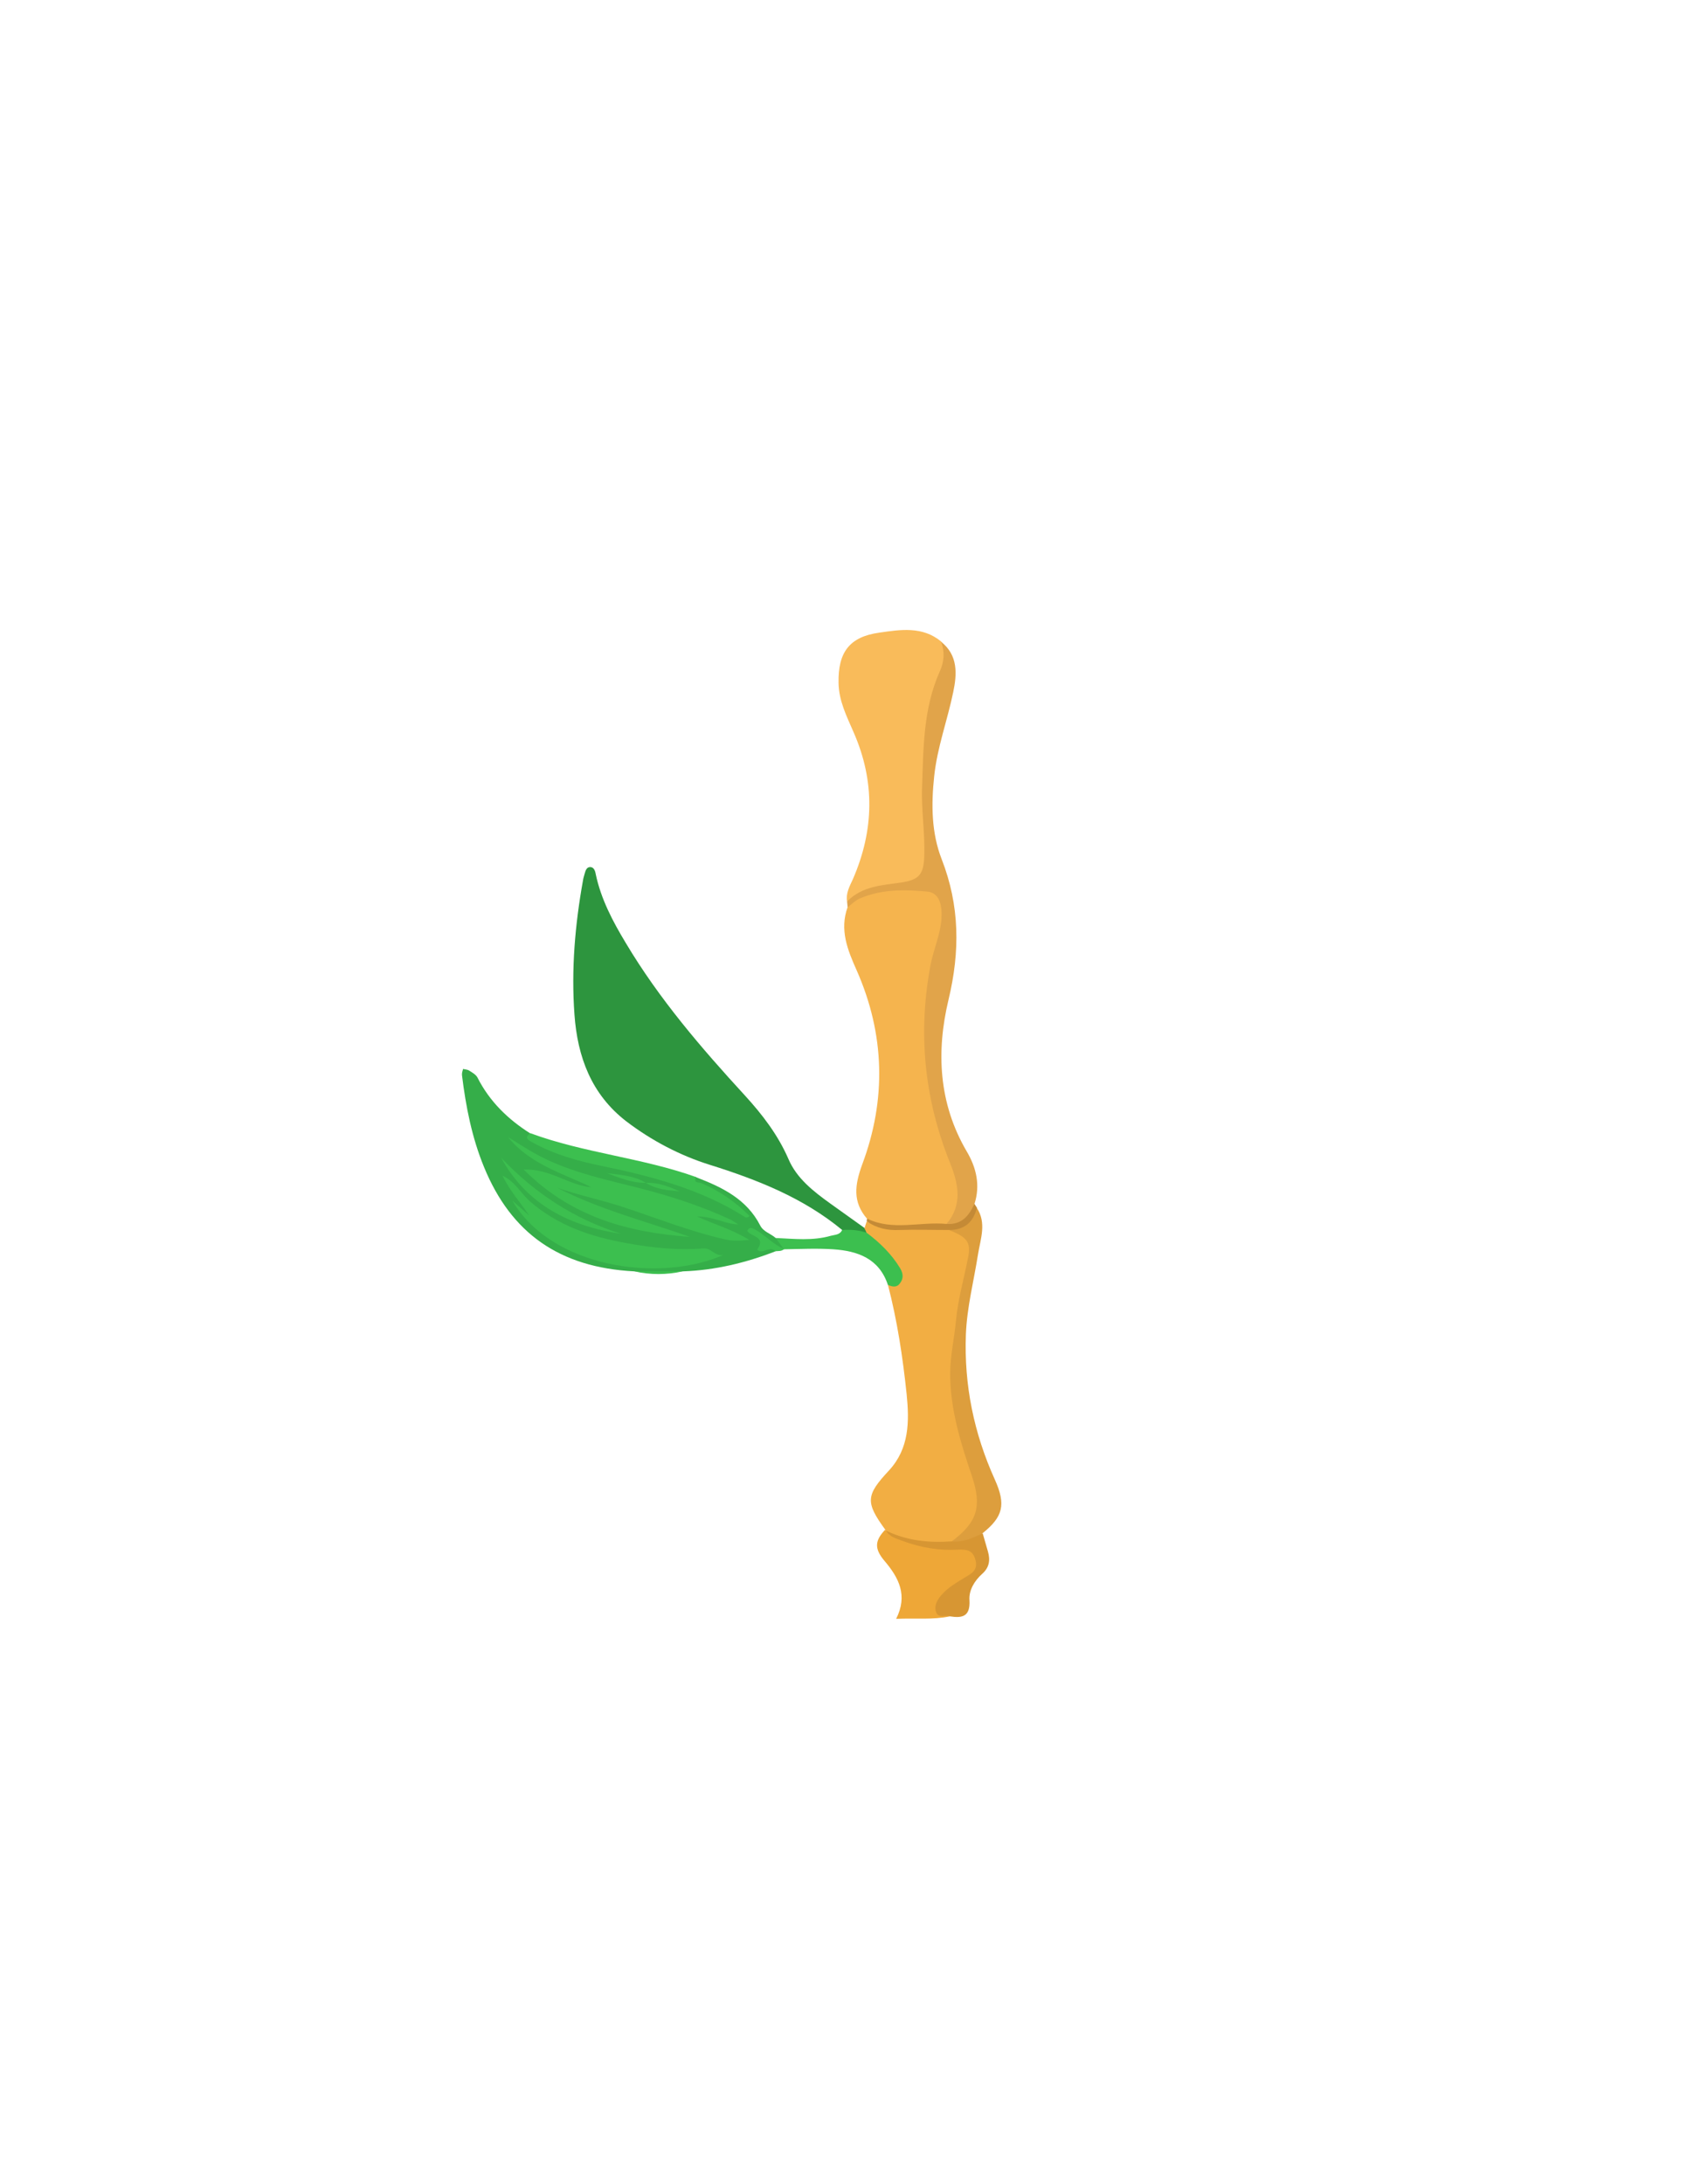 <?xml version="1.0" encoding="utf-8"?>
<!-- Generator: Adobe Illustrator 19.0.0, SVG Export Plug-In . SVG Version: 6.00 Build 0)  -->
<svg version="1.1" id="Calque_1" xmlns="http://www.w3.org/2000/svg" xmlns:xlink="http://www.w3.org/1999/xlink" x="0px" y="0px"
	 viewBox="0 0 612 792" style="enable-background:new 0 0 612 792;" xml:space="preserve">
<style type="text/css">
	.st0{fill:#2D953E;}
	.st1{fill:#F5B44E;}
	.st2{fill:#F2AE43;}
	.st3{fill:#F9BB5A;}
	.st4{fill:#35AE49;}
	.st5{fill:#E1A44A;}
	.st6{fill:#DD9E3D;}
	.st7{fill:#EEA737;}
	.st8{fill:#3CBF4F;}
	.st9{fill:#D79633;}
	.st10{fill:#C48A36;}
</style>
<g>
	<path class="st0" d="M305.4,445.9c-14.1-11.6-30.6-18.1-47.8-23.5c-10.9-3.4-21.2-8.8-30.4-15.8c-12.7-9.8-17.7-23.4-18.8-38.7
		c-1.2-16.4,0.2-32.6,3.1-48.7c0.1-0.8,0.4-1.6,0.6-2.4c0.3-1.1,0.7-2.4,2-2.4c1.3,0,1.8,1.3,2,2.5c1.9,9.1,6.2,17.2,10.9,25
		c12.1,20.3,27.4,38.1,43.3,55.4c6.3,6.9,11.9,14.2,15.7,22.9c3,7.1,9.1,11.8,15.2,16.2c4.2,3,8.4,6,12.6,9c0.7,0.5,1.2,1.1,0.3,1.9
		C311,447.7,308,447.8,305.4,445.9z"/>
	<path class="st1" d="M314.6,442c-5.4-6.2-4.5-12.4-1.8-19.8c8.8-23.5,8.2-47.2-2-70.3c-3.3-7.4-6.3-14.7-3.3-23
		c1.4-3.8,4.7-5,8.1-5.9c6.2-1.7,12.5-1.8,18.8-1.4c5.6,0.4,8.1,3.1,8.3,8.6c0.1,2.5,0,5-0.7,7.4c-5.9,21-7.3,42.3-2.3,63.7
		c1.5,6.5,3.3,12.9,5.9,19.1c2.1,5,3.4,10,2.7,15.5c-0.5,3.8-1.6,6.7-4.9,8.7c-6.8,1.4-13.7,0.5-20.6,1
		C319.8,445.9,316.5,444.9,314.6,442z"/>
	<path class="st2" d="M314.3,446.9c-0.2-0.5-0.4-1-0.7-1.5c0.3-0.8,0.5-1.7,0.8-2.5c9.6,4.2,19.7,1.1,29.5,2
		c7.9,2.2,10,5.3,8.2,13.5c-2.2,9.6-3.5,19.2-4.9,28.9c-2.2,15.4,0.7,30,5.8,44.5c0.8,2.2,1.6,4.4,2.1,6.6c2.2,9-1.2,16.7-9.5,21.2
		c-8.2,1.3-16.2,1.2-23.5-3.6c-0.4-0.4-0.7-0.9-1-1.4c-7.2-9.9-7-12.4,1.4-21.4c7.4-8,7.4-17.8,6.4-27.7
		c-1.4-13.4-3.4-26.6-6.8-39.7c4.4-2.2,4.8-3.6,2.1-7.4c-1.9-2.7-4.5-4.8-6.7-7.2C316.2,449.9,314.7,448.9,314.3,446.9z"/>
	<path class="st3" d="M307.3,326.9c-0.5-3,0.9-5.5,2.1-8.1c7.7-17.7,8.1-35.4,0.3-53.2c-2.5-5.8-5.4-11.4-5.5-18
		c-0.2-11,3.9-16.7,14.8-18.2c7.6-1.1,15.6-2.4,22.4,3.2c2.5,3.2,2.5,6.7,1.1,10.4c-6.5,17.2-7.3,35-5.8,53.1
		c0.4,5.3,0.5,10.7-0.1,16c-0.7,6.6-2.9,8.9-9.4,9.3C320.1,321.8,313.5,323.4,307.3,326.9z"/>
	<path class="st4" d="M230.1,461c-27.2-1.4-44.7-13.9-54.5-37.8c-4.4-10.7-6.6-21.9-8-33.3c-0.1-0.8,0.2-1.6,0.4-2.3
		c0.7,0.2,1.6,0.2,2.2,0.6c1.1,0.7,2.4,1.4,3,2.5c4.4,8.7,11.1,15.2,19.2,20.3c2,3.8,6,4.5,9.5,5.9c9.2,3.5,18.8,5.3,28.4,7.4
		c13.5,3.1,26.6,7.3,38.3,15c-4.6-3.3-9.1-6.8-14.5-9c-1.4-0.6-3.3-1.1-2.4-3.5c0-0.1,0.3-0.1,0.4-0.1c0.2,0,0.3,0.1,0.5,0.2
		c9.4,3.6,18.3,7.9,23.2,17.5c1.2,2.3,3.8,2.9,5.6,4.5c1.2,1.2,3.8,1.4,3,4.1l0,0c-4.9,0.7-6.4-4.6-10-5.5c0.8,1.3,5.2,1.7,1.8,5
		c1.7,0.2,4.1-2,5.2,1.2c-10.8,4.2-22,6.9-33.6,7.3C241.8,461.6,235.9,461.7,230.1,461z"/>
	<path class="st5" d="M307.3,326.9c5.4-5.6,12.7-5.9,19.7-6.9c6.4-1,8.1-2.9,8.3-9.6c0.3-8.3-1.1-16.6-0.8-24.8
		c0.5-14.3,0.4-28.8,6.5-42.3c1.5-3.3,1.8-7,0.4-10.6c6.2,4.9,5.8,11.7,4.4,18.3c-2.1,10.2-5.8,20-6.9,30.5c-1.1,10.3-1,20.5,2.7,30
		c6.6,16.9,6.7,33.5,2.5,51c-4.5,18.8-3.6,37.6,6.6,55c3.5,5.9,5,12.3,2.8,19.1c-0.6,6.2-4.8,9.2-10.2,7.3c6-7,4.4-14.6,1.4-22.1
		c-9.4-23.3-11.8-47.2-7.1-72c1.3-6.7,4.6-13,3.9-20.2c-0.4-3.7-2-6-5.1-6.3c-8.3-0.8-16.6-0.9-24.5,2.5c-1.6,0.7-3,2.1-4.4,3.2
		C307.4,328.3,307.4,327.6,307.3,326.9z"/>
	<path class="st6" d="M345.3,558.9c9.2-6.9,11-12.6,7.3-23.6c-4.1-12.1-7.9-24.3-7.9-37.2c0-6.4,1.5-12.8,2.1-19.2
		c0.7-7.6,2.8-14.9,4.3-22.4c1.3-6-0.1-7.9-6.9-10.5c4.3-1.5,7.8-4,10.1-8.1c3.7,5.5,1.4,11.3,0.5,16.9c-1.5,9.6-4,19.1-4.4,29
		c-0.7,18.4,2.9,35.9,10.5,52.7c4.1,9.1,3,13.5-4.5,19.5C352.8,560,349.8,560.7,345.3,558.9z"/>
	<path class="st7" d="M344.6,586.1c-6.2,1.3-12.5,0.6-19.5,0.9c4.3-8.5,1-14.9-4.3-21.1c-3.7-4.4-3.4-7.3,0.3-11.2
		c0,0,0.3,0.3,0.3,0.3c6.6,4.6,14.2,5.2,21.9,5.5c2,0.1,4,0,6,0.1c2.8,0.2,4.6,1.5,5.5,4.2c0.9,2.7,0.1,4.9-2,6.7
		c-2.7,2.3-6,3.6-8.5,6C340.3,581.3,340.4,582.8,344.6,586.1z"/>
	<path class="st8" d="M252.5,426.8c-1.1,2.3,1,1.8,1.9,2.2c6.6,2.8,12.4,6.8,17.5,11.9c-1,1.1-1.7,0.4-2.3,0
		c-15.7-9.8-33.3-14.4-51.2-18.1c-8.8-1.8-17.4-4.2-25.3-8.6c-1.8-1-2.9-1.7-0.7-3.3C211.9,418.1,232.9,419.8,252.5,426.8z"/>
	<path class="st8" d="M284.4,453c-1-1.4-2-2.7-3-4.1c6.7,0.3,13.4,1.1,20-0.8c1.5-0.4,3.3-0.3,4.1-2.1c3-0.2,6,0,8.9,1
		c4.8,3.6,9,7.7,12.1,12.8c1.1,1.8,1.4,3.7,0,5.5c-1.2,1.7-2.8,1.3-4.4,0.6c-3.2-9.6-11-12.3-19.8-12.9
		C296.3,452.6,290.3,452.9,284.4,453z"/>
	<path class="st9" d="M344.6,586.1c-1.7-0.7-4.3,1-5.1-1.8c-0.6-2.2,0.5-4.2,2-5.9c2.4-2.8,5.6-4.6,8.7-6.5c2.2-1.3,4.6-2.5,3.7-6.1
		c-0.9-3.8-3.3-4-6.3-3.9c-6.9,0.4-13.5-0.7-20-3.1c-2.3-0.9-4.8-1.4-6.2-3.8c7.6,3.7,15.6,4.5,23.9,3.9c4.1,0.5,7.6-1.3,11.2-2.9
		c0.6,2.2,1.3,4.4,1.9,6.6c0.9,3.1,0.5,5.8-2.1,8.1c-2.8,2.5-4.9,6-4.6,9.6C352,586.2,349.1,586.8,344.6,586.1z"/>
	<path class="st10" d="M354.4,437.9c-1.3,5.3-4.5,8.1-10.1,8.1c-6,0-12-0.2-18,0c-4.3,0.2-8.2-0.6-11.8-3.1c-0.1-0.3-0.1-0.6,0.1-1
		c9.3,4.5,19.2,1,28.7,1.9c5.4,0.4,8.2-2.8,10.2-7.3C353.8,437,354.1,437.5,354.4,437.9z"/>
	<path class="st8" d="M281.3,453.7c-2-2.3-4.9,1.5-6.6-0.6c3.4-4.9-2.5-4.6-3.6-6.8c0.7-1.5,1.6-1.1,2.8-0.5
		c3.8,2.1,6.6,5.5,10.6,7.1C283.5,453.8,282.3,453.6,281.3,453.7z"/>
	<path class="st8" d="M230.1,461c5.9,0,11.7,0,17.6,0C241.8,462.3,235.9,462.3,230.1,461z"/>
	<path class="st8" d="M267.8,444c-4.9-0.2-8.9-2.9-14.9-2.9c6.7,3.1,12.6,4.6,18.9,8.5c-3.8,0.4-6.2,0.4-8.8-0.2
		c-12.8-2.9-25-7.8-37.5-11.9c-7.7-2.5-15.6-4.1-23.3-6.8c15.3,7.9,32,12.1,48.1,17.8c-22.3-1.6-43-7.1-60.3-24.4
		c9.7-0.4,16.4,5.8,24.6,6.4c-10.7-5.1-22.4-8.4-30.3-18.2c3.1,1.9,6.1,3.9,9.3,5.7c13.2,7.5,28.1,10,42.5,13.9
		c9.8,2.7,19.3,5.9,28.6,10.2C265.7,442.5,266.7,443.3,267.8,444z"/>
	<path class="st8" d="M192,440.8c-3.1-4.7-6.9-8.7-9.7-14.5c4.6,2.2,6.6,6.3,9.7,9.1c10.3,9.1,22.5,13.1,35.5,15.4
		c9.2,1.7,18.4,2.6,27.7,1.9c2.9-0.2,3.8,2.7,7.1,2.4c-23.4,10.2-62.3,4.5-76.4-19.7C188,437.2,190,439,192,440.8z"/>
	<path class="st8" d="M225.3,447.4c-18.5-2.8-34.1-10.4-43.5-27.6C194,432.7,208.3,442,225.3,447.4z"/>
	<path class="st8" d="M234.3,428.9c-5,0.1-9.5-1.8-14.1-3.5C225.1,426,230,426.3,234.3,428.9L234.3,428.9z"/>
	<path class="st8" d="M234.3,428.9c4.4-0.2,8.3,1.3,12.2,3.1C242.3,431.6,238,431.3,234.3,428.9
		C234.3,428.9,234.3,428.9,234.3,428.9z"/>
</g>
</svg>
